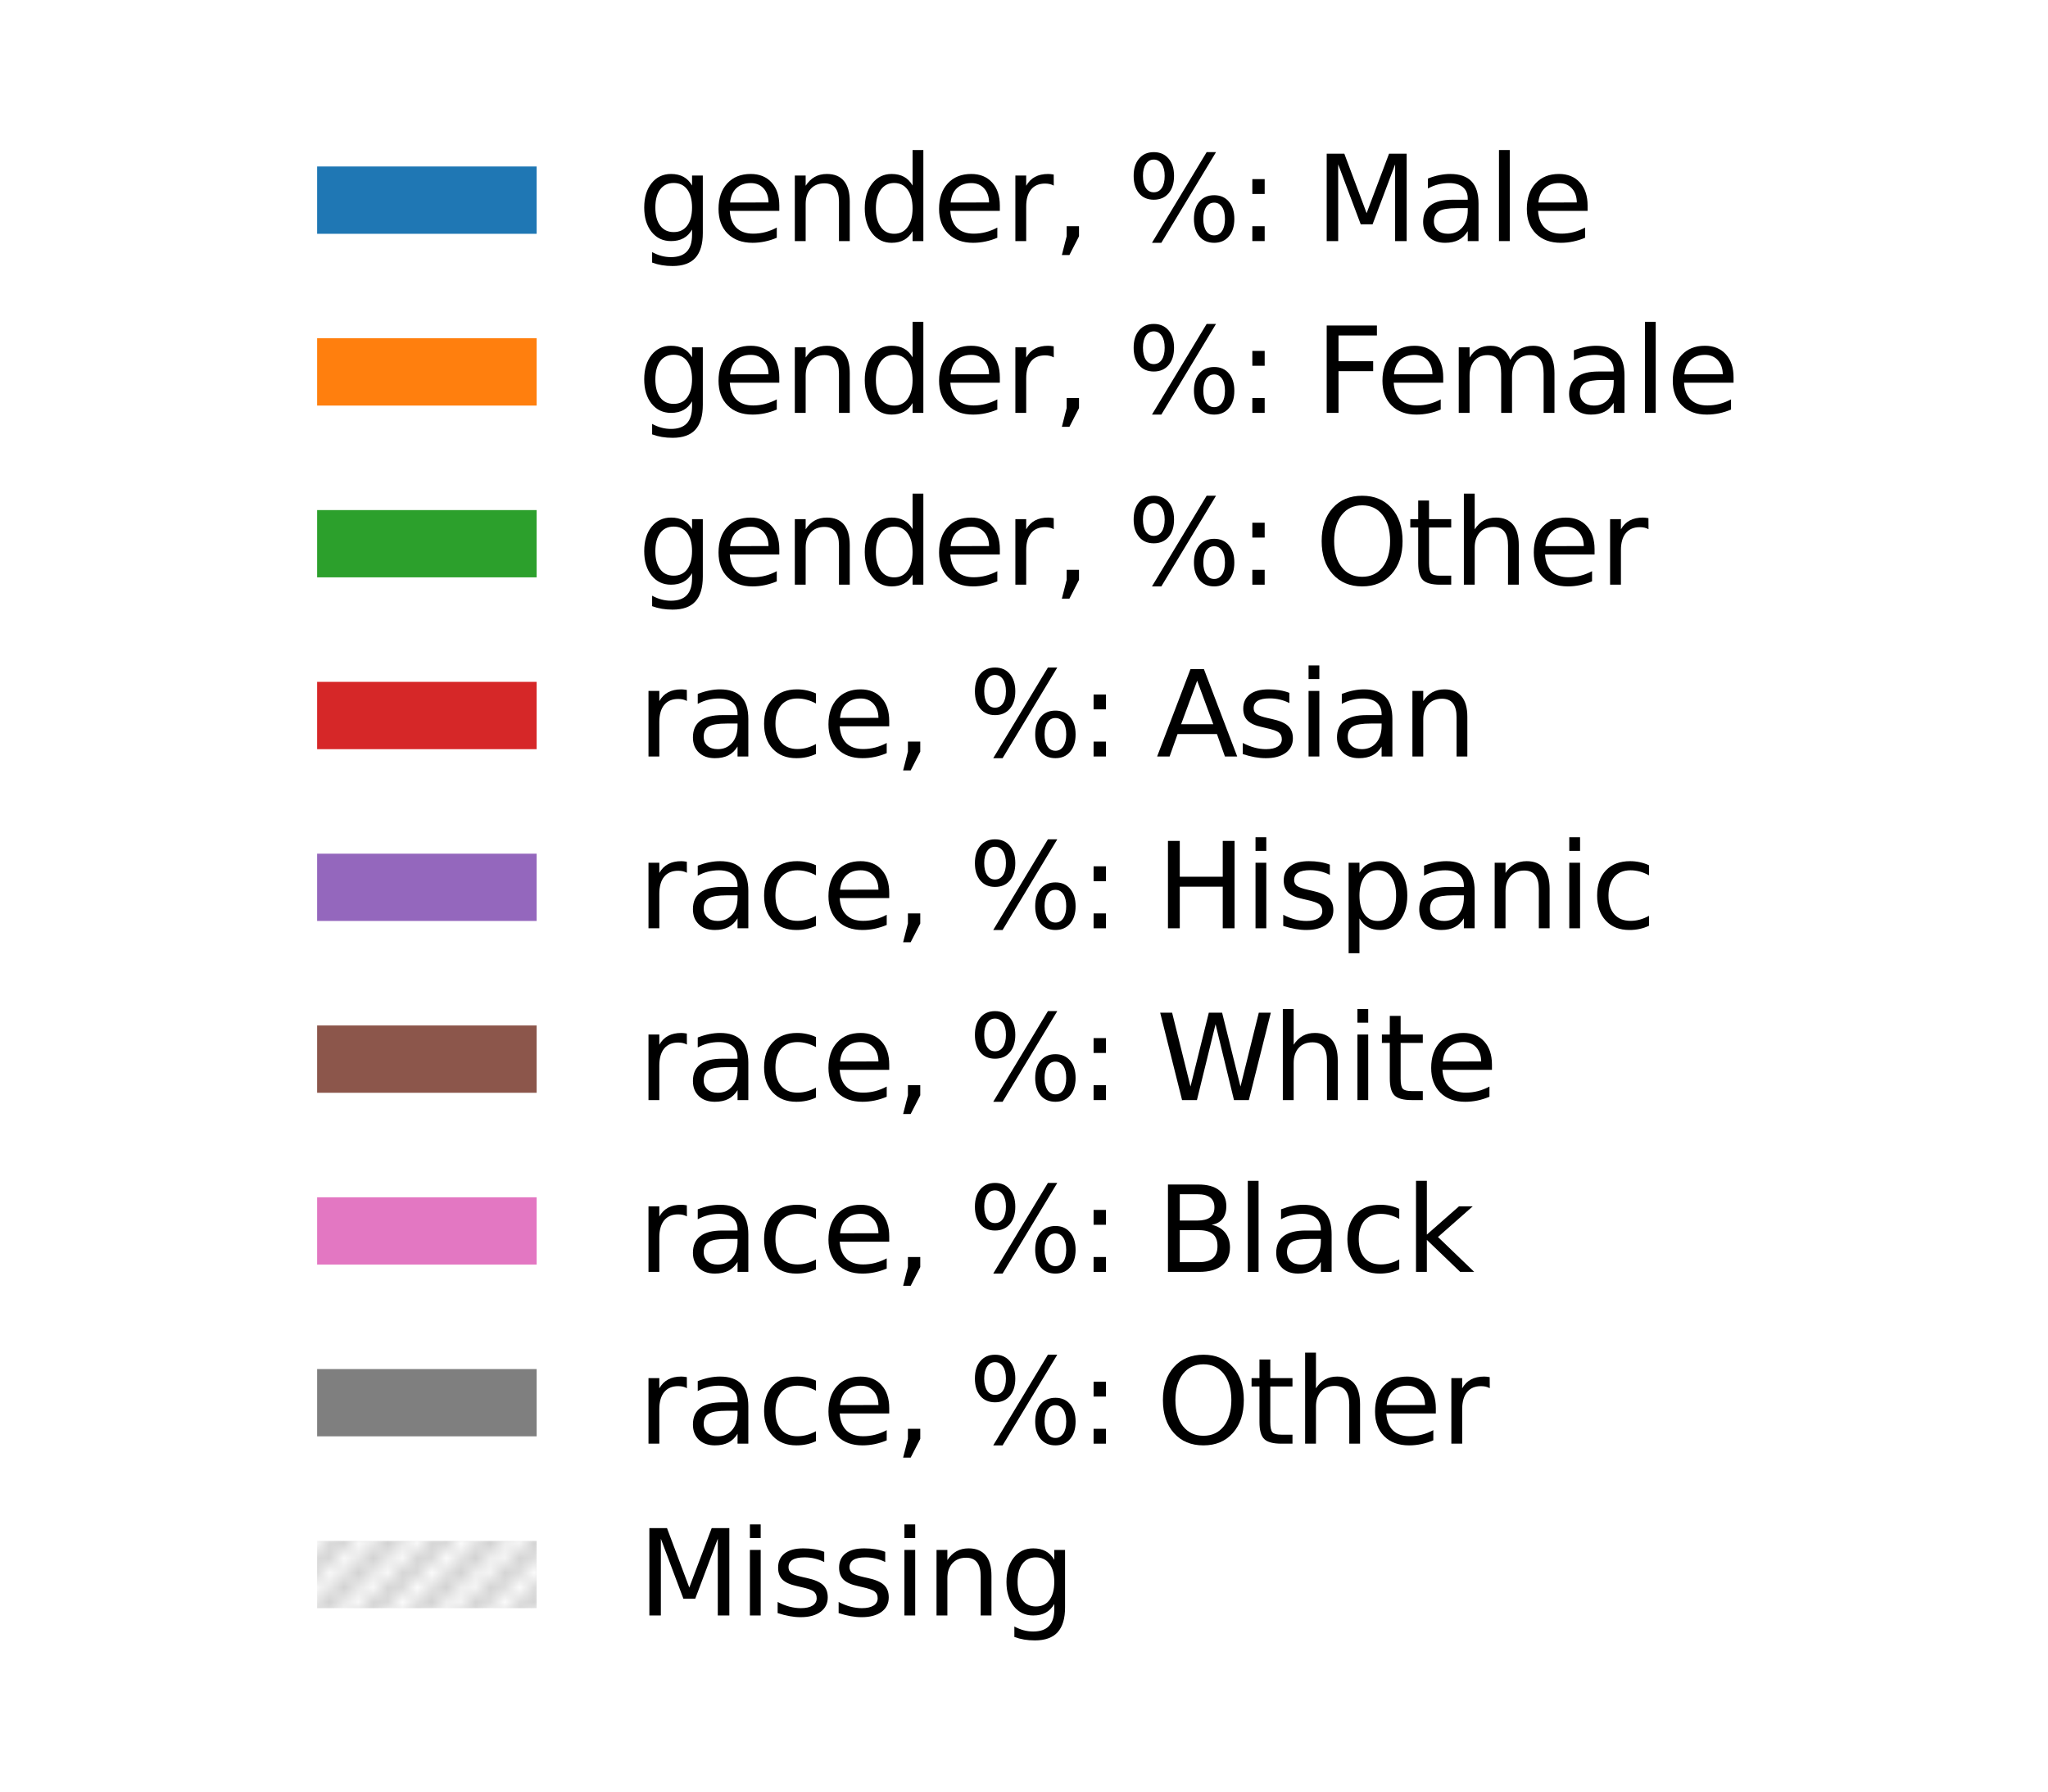 <?xml version="1.0" encoding="utf-8" standalone="no"?>
<!DOCTYPE svg PUBLIC "-//W3C//DTD SVG 1.1//EN"
  "http://www.w3.org/Graphics/SVG/1.1/DTD/svg11.dtd">
<svg xmlns:xlink="http://www.w3.org/1999/xlink" width="139.95pt" height="122.483pt" viewBox="0 0 139.95 122.483" xmlns="http://www.w3.org/2000/svg" version="1.1">
 <defs>
  <style type="text/css">*{stroke-linejoin: round; stroke-linecap: butt}</style>
 </defs>
 <g id="figure_1">
  <g id="patch_1">
   <path d="M 0 122.483 
L 139.95 122.483 
L 139.95 0 
L 0 0 
z
" style="fill: #ffffff"/>
  </g>
  <g id="axes_1">
   <g id="legend_1">
    <g id="patch_2">
     <path d="M 21.171 16.479 
L 37.171 16.479 
L 37.171 10.879 
L 21.171 10.879 
z
" style="fill: #1f77b4; stroke: #ffffff; stroke-linejoin: miter"/>
    </g>
    <g id="text_1">
     <!-- gender, %: Male -->
     <g transform="translate(43.571 16.479) scale(0.08 -0.08)">
      <defs>
       <path id="DejaVuSans-67" d="M 2906 1791 
Q 2906 2416 2648 2759 
Q 2391 3103 1925 3103 
Q 1463 3103 1205 2759 
Q 947 2416 947 1791 
Q 947 1169 1205 825 
Q 1463 481 1925 481 
Q 2391 481 2648 825 
Q 2906 1169 2906 1791 
z
M 3481 434 
Q 3481 -459 3084 -895 
Q 2688 -1331 1869 -1331 
Q 1566 -1331 1297 -1286 
Q 1028 -1241 775 -1147 
L 775 -588 
Q 1028 -725 1275 -790 
Q 1522 -856 1778 -856 
Q 2344 -856 2625 -561 
Q 2906 -266 2906 331 
L 2906 616 
Q 2728 306 2450 153 
Q 2172 0 1784 0 
Q 1141 0 747 490 
Q 353 981 353 1791 
Q 353 2603 747 3093 
Q 1141 3584 1784 3584 
Q 2172 3584 2450 3431 
Q 2728 3278 2906 2969 
L 2906 3500 
L 3481 3500 
L 3481 434 
z
" transform="scale(0.016)"/>
       <path id="DejaVuSans-65" d="M 3597 1894 
L 3597 1613 
L 953 1613 
Q 991 1019 1311 708 
Q 1631 397 2203 397 
Q 2534 397 2845 478 
Q 3156 559 3463 722 
L 3463 178 
Q 3153 47 2828 -22 
Q 2503 -91 2169 -91 
Q 1331 -91 842 396 
Q 353 884 353 1716 
Q 353 2575 817 3079 
Q 1281 3584 2069 3584 
Q 2775 3584 3186 3129 
Q 3597 2675 3597 1894 
z
M 3022 2063 
Q 3016 2534 2758 2815 
Q 2500 3097 2075 3097 
Q 1594 3097 1305 2825 
Q 1016 2553 972 2059 
L 3022 2063 
z
" transform="scale(0.016)"/>
       <path id="DejaVuSans-6e" d="M 3513 2113 
L 3513 0 
L 2938 0 
L 2938 2094 
Q 2938 2591 2744 2837 
Q 2550 3084 2163 3084 
Q 1697 3084 1428 2787 
Q 1159 2491 1159 1978 
L 1159 0 
L 581 0 
L 581 3500 
L 1159 3500 
L 1159 2956 
Q 1366 3272 1645 3428 
Q 1925 3584 2291 3584 
Q 2894 3584 3203 3211 
Q 3513 2838 3513 2113 
z
" transform="scale(0.016)"/>
       <path id="DejaVuSans-64" d="M 2906 2969 
L 2906 4863 
L 3481 4863 
L 3481 0 
L 2906 0 
L 2906 525 
Q 2725 213 2448 61 
Q 2172 -91 1784 -91 
Q 1150 -91 751 415 
Q 353 922 353 1747 
Q 353 2572 751 3078 
Q 1150 3584 1784 3584 
Q 2172 3584 2448 3432 
Q 2725 3281 2906 2969 
z
M 947 1747 
Q 947 1113 1208 752 
Q 1469 391 1925 391 
Q 2381 391 2643 752 
Q 2906 1113 2906 1747 
Q 2906 2381 2643 2742 
Q 2381 3103 1925 3103 
Q 1469 3103 1208 2742 
Q 947 2381 947 1747 
z
" transform="scale(0.016)"/>
       <path id="DejaVuSans-72" d="M 2631 2963 
Q 2534 3019 2420 3045 
Q 2306 3072 2169 3072 
Q 1681 3072 1420 2755 
Q 1159 2438 1159 1844 
L 1159 0 
L 581 0 
L 581 3500 
L 1159 3500 
L 1159 2956 
Q 1341 3275 1631 3429 
Q 1922 3584 2338 3584 
Q 2397 3584 2469 3576 
Q 2541 3569 2628 3553 
L 2631 2963 
z
" transform="scale(0.016)"/>
       <path id="DejaVuSans-2c" d="M 750 794 
L 1409 794 
L 1409 256 
L 897 -744 
L 494 -744 
L 750 256 
L 750 794 
z
" transform="scale(0.016)"/>
       <path id="DejaVuSans-20" transform="scale(0.016)"/>
       <path id="DejaVuSans-25" d="M 4653 2053 
Q 4381 2053 4226 1822 
Q 4072 1591 4072 1178 
Q 4072 772 4226 539 
Q 4381 306 4653 306 
Q 4919 306 5073 539 
Q 5228 772 5228 1178 
Q 5228 1588 5073 1820 
Q 4919 2053 4653 2053 
z
M 4653 2450 
Q 5147 2450 5437 2106 
Q 5728 1763 5728 1178 
Q 5728 594 5436 251 
Q 5144 -91 4653 -91 
Q 4153 -91 3862 251 
Q 3572 594 3572 1178 
Q 3572 1766 3864 2108 
Q 4156 2450 4653 2450 
z
M 1428 4353 
Q 1159 4353 1004 4120 
Q 850 3888 850 3481 
Q 850 3069 1003 2837 
Q 1156 2606 1428 2606 
Q 1700 2606 1854 2837 
Q 2009 3069 2009 3481 
Q 2009 3884 1853 4118 
Q 1697 4353 1428 4353 
z
M 4250 4750 
L 4750 4750 
L 1831 -91 
L 1331 -91 
L 4250 4750 
z
M 1428 4750 
Q 1922 4750 2215 4408 
Q 2509 4066 2509 3481 
Q 2509 2891 2217 2550 
Q 1925 2209 1428 2209 
Q 931 2209 642 2551 
Q 353 2894 353 3481 
Q 353 4063 643 4406 
Q 934 4750 1428 4750 
z
" transform="scale(0.016)"/>
       <path id="DejaVuSans-3a" d="M 750 794 
L 1409 794 
L 1409 0 
L 750 0 
L 750 794 
z
M 750 3309 
L 1409 3309 
L 1409 2516 
L 750 2516 
L 750 3309 
z
" transform="scale(0.016)"/>
       <path id="DejaVuSans-4d" d="M 628 4666 
L 1569 4666 
L 2759 1491 
L 3956 4666 
L 4897 4666 
L 4897 0 
L 4281 0 
L 4281 4097 
L 3078 897 
L 2444 897 
L 1241 4097 
L 1241 0 
L 628 0 
L 628 4666 
z
" transform="scale(0.016)"/>
       <path id="DejaVuSans-61" d="M 2194 1759 
Q 1497 1759 1228 1600 
Q 959 1441 959 1056 
Q 959 750 1161 570 
Q 1363 391 1709 391 
Q 2188 391 2477 730 
Q 2766 1069 2766 1631 
L 2766 1759 
L 2194 1759 
z
M 3341 1997 
L 3341 0 
L 2766 0 
L 2766 531 
Q 2569 213 2275 61 
Q 1981 -91 1556 -91 
Q 1019 -91 701 211 
Q 384 513 384 1019 
Q 384 1609 779 1909 
Q 1175 2209 1959 2209 
L 2766 2209 
L 2766 2266 
Q 2766 2663 2505 2880 
Q 2244 3097 1772 3097 
Q 1472 3097 1187 3025 
Q 903 2953 641 2809 
L 641 3341 
Q 956 3463 1253 3523 
Q 1550 3584 1831 3584 
Q 2591 3584 2966 3190 
Q 3341 2797 3341 1997 
z
" transform="scale(0.016)"/>
       <path id="DejaVuSans-6c" d="M 603 4863 
L 1178 4863 
L 1178 0 
L 603 0 
L 603 4863 
z
" transform="scale(0.016)"/>
      </defs>
      <use xlink:href="#DejaVuSans-67"/>
      <use xlink:href="#DejaVuSans-65" transform="translate(63.477 0)"/>
      <use xlink:href="#DejaVuSans-6e" transform="translate(125 0)"/>
      <use xlink:href="#DejaVuSans-64" transform="translate(188.379 0)"/>
      <use xlink:href="#DejaVuSans-65" transform="translate(251.855 0)"/>
      <use xlink:href="#DejaVuSans-72" transform="translate(313.379 0)"/>
      <use xlink:href="#DejaVuSans-2c" transform="translate(354.492 0)"/>
      <use xlink:href="#DejaVuSans-20" transform="translate(386.279 0)"/>
      <use xlink:href="#DejaVuSans-25" transform="translate(418.066 0)"/>
      <use xlink:href="#DejaVuSans-3a" transform="translate(513.086 0)"/>
      <use xlink:href="#DejaVuSans-20" transform="translate(546.777 0)"/>
      <use xlink:href="#DejaVuSans-4d" transform="translate(578.564 0)"/>
      <use xlink:href="#DejaVuSans-61" transform="translate(664.844 0)"/>
      <use xlink:href="#DejaVuSans-6c" transform="translate(726.123 0)"/>
      <use xlink:href="#DejaVuSans-65" transform="translate(753.906 0)"/>
     </g>
    </g>
    <g id="patch_3">
     <path d="M 21.171 28.221 
L 37.171 28.221 
L 37.171 22.621 
L 21.171 22.621 
z
" style="fill: #ff7f0e; stroke: #ffffff; stroke-linejoin: miter"/>
    </g>
    <g id="text_2">
     <!-- gender, %: Female -->
     <g transform="translate(43.571 28.221) scale(0.08 -0.08)">
      <defs>
       <path id="DejaVuSans-46" d="M 628 4666 
L 3309 4666 
L 3309 4134 
L 1259 4134 
L 1259 2759 
L 3109 2759 
L 3109 2228 
L 1259 2228 
L 1259 0 
L 628 0 
L 628 4666 
z
" transform="scale(0.016)"/>
       <path id="DejaVuSans-6d" d="M 3328 2828 
Q 3544 3216 3844 3400 
Q 4144 3584 4550 3584 
Q 5097 3584 5394 3201 
Q 5691 2819 5691 2113 
L 5691 0 
L 5113 0 
L 5113 2094 
Q 5113 2597 4934 2840 
Q 4756 3084 4391 3084 
Q 3944 3084 3684 2787 
Q 3425 2491 3425 1978 
L 3425 0 
L 2847 0 
L 2847 2094 
Q 2847 2600 2669 2842 
Q 2491 3084 2119 3084 
Q 1678 3084 1418 2786 
Q 1159 2488 1159 1978 
L 1159 0 
L 581 0 
L 581 3500 
L 1159 3500 
L 1159 2956 
Q 1356 3278 1631 3431 
Q 1906 3584 2284 3584 
Q 2666 3584 2933 3390 
Q 3200 3197 3328 2828 
z
" transform="scale(0.016)"/>
      </defs>
      <use xlink:href="#DejaVuSans-67"/>
      <use xlink:href="#DejaVuSans-65" transform="translate(63.477 0)"/>
      <use xlink:href="#DejaVuSans-6e" transform="translate(125 0)"/>
      <use xlink:href="#DejaVuSans-64" transform="translate(188.379 0)"/>
      <use xlink:href="#DejaVuSans-65" transform="translate(251.855 0)"/>
      <use xlink:href="#DejaVuSans-72" transform="translate(313.379 0)"/>
      <use xlink:href="#DejaVuSans-2c" transform="translate(354.492 0)"/>
      <use xlink:href="#DejaVuSans-20" transform="translate(386.279 0)"/>
      <use xlink:href="#DejaVuSans-25" transform="translate(418.066 0)"/>
      <use xlink:href="#DejaVuSans-3a" transform="translate(513.086 0)"/>
      <use xlink:href="#DejaVuSans-20" transform="translate(546.777 0)"/>
      <use xlink:href="#DejaVuSans-46" transform="translate(578.564 0)"/>
      <use xlink:href="#DejaVuSans-65" transform="translate(630.584 0)"/>
      <use xlink:href="#DejaVuSans-6d" transform="translate(692.107 0)"/>
      <use xlink:href="#DejaVuSans-61" transform="translate(789.52 0)"/>
      <use xlink:href="#DejaVuSans-6c" transform="translate(850.799 0)"/>
      <use xlink:href="#DejaVuSans-65" transform="translate(878.582 0)"/>
     </g>
    </g>
    <g id="patch_4">
     <path d="M 21.171 39.964 
L 37.171 39.964 
L 37.171 34.364 
L 21.171 34.364 
z
" style="fill: #2ca02c; stroke: #ffffff; stroke-linejoin: miter"/>
    </g>
    <g id="text_3">
     <!-- gender, %: Other -->
     <g transform="translate(43.571 39.964) scale(0.08 -0.08)">
      <defs>
       <path id="DejaVuSans-4f" d="M 2522 4238 
Q 1834 4238 1429 3725 
Q 1025 3213 1025 2328 
Q 1025 1447 1429 934 
Q 1834 422 2522 422 
Q 3209 422 3611 934 
Q 4013 1447 4013 2328 
Q 4013 3213 3611 3725 
Q 3209 4238 2522 4238 
z
M 2522 4750 
Q 3503 4750 4090 4092 
Q 4678 3434 4678 2328 
Q 4678 1225 4090 567 
Q 3503 -91 2522 -91 
Q 1538 -91 948 565 
Q 359 1222 359 2328 
Q 359 3434 948 4092 
Q 1538 4750 2522 4750 
z
" transform="scale(0.016)"/>
       <path id="DejaVuSans-74" d="M 1172 4494 
L 1172 3500 
L 2356 3500 
L 2356 3053 
L 1172 3053 
L 1172 1153 
Q 1172 725 1289 603 
Q 1406 481 1766 481 
L 2356 481 
L 2356 0 
L 1766 0 
Q 1100 0 847 248 
Q 594 497 594 1153 
L 594 3053 
L 172 3053 
L 172 3500 
L 594 3500 
L 594 4494 
L 1172 4494 
z
" transform="scale(0.016)"/>
       <path id="DejaVuSans-68" d="M 3513 2113 
L 3513 0 
L 2938 0 
L 2938 2094 
Q 2938 2591 2744 2837 
Q 2550 3084 2163 3084 
Q 1697 3084 1428 2787 
Q 1159 2491 1159 1978 
L 1159 0 
L 581 0 
L 581 4863 
L 1159 4863 
L 1159 2956 
Q 1366 3272 1645 3428 
Q 1925 3584 2291 3584 
Q 2894 3584 3203 3211 
Q 3513 2838 3513 2113 
z
" transform="scale(0.016)"/>
      </defs>
      <use xlink:href="#DejaVuSans-67"/>
      <use xlink:href="#DejaVuSans-65" transform="translate(63.477 0)"/>
      <use xlink:href="#DejaVuSans-6e" transform="translate(125 0)"/>
      <use xlink:href="#DejaVuSans-64" transform="translate(188.379 0)"/>
      <use xlink:href="#DejaVuSans-65" transform="translate(251.855 0)"/>
      <use xlink:href="#DejaVuSans-72" transform="translate(313.379 0)"/>
      <use xlink:href="#DejaVuSans-2c" transform="translate(354.492 0)"/>
      <use xlink:href="#DejaVuSans-20" transform="translate(386.279 0)"/>
      <use xlink:href="#DejaVuSans-25" transform="translate(418.066 0)"/>
      <use xlink:href="#DejaVuSans-3a" transform="translate(513.086 0)"/>
      <use xlink:href="#DejaVuSans-20" transform="translate(546.777 0)"/>
      <use xlink:href="#DejaVuSans-4f" transform="translate(578.564 0)"/>
      <use xlink:href="#DejaVuSans-74" transform="translate(657.275 0)"/>
      <use xlink:href="#DejaVuSans-68" transform="translate(696.484 0)"/>
      <use xlink:href="#DejaVuSans-65" transform="translate(759.863 0)"/>
      <use xlink:href="#DejaVuSans-72" transform="translate(821.387 0)"/>
     </g>
    </g>
    <g id="patch_5">
     <path d="M 21.171 51.706 
L 37.171 51.706 
L 37.171 46.106 
L 21.171 46.106 
z
" style="fill: #d62728; stroke: #ffffff; stroke-linejoin: miter"/>
    </g>
    <g id="text_4">
     <!-- race, %: Asian -->
     <g transform="translate(43.571 51.706) scale(0.08 -0.08)">
      <defs>
       <path id="DejaVuSans-63" d="M 3122 3366 
L 3122 2828 
Q 2878 2963 2633 3030 
Q 2388 3097 2138 3097 
Q 1578 3097 1268 2742 
Q 959 2388 959 1747 
Q 959 1106 1268 751 
Q 1578 397 2138 397 
Q 2388 397 2633 464 
Q 2878 531 3122 666 
L 3122 134 
Q 2881 22 2623 -34 
Q 2366 -91 2075 -91 
Q 1284 -91 818 406 
Q 353 903 353 1747 
Q 353 2603 823 3093 
Q 1294 3584 2113 3584 
Q 2378 3584 2631 3529 
Q 2884 3475 3122 3366 
z
" transform="scale(0.016)"/>
       <path id="DejaVuSans-41" d="M 2188 4044 
L 1331 1722 
L 3047 1722 
L 2188 4044 
z
M 1831 4666 
L 2547 4666 
L 4325 0 
L 3669 0 
L 3244 1197 
L 1141 1197 
L 716 0 
L 50 0 
L 1831 4666 
z
" transform="scale(0.016)"/>
       <path id="DejaVuSans-73" d="M 2834 3397 
L 2834 2853 
Q 2591 2978 2328 3040 
Q 2066 3103 1784 3103 
Q 1356 3103 1142 2972 
Q 928 2841 928 2578 
Q 928 2378 1081 2264 
Q 1234 2150 1697 2047 
L 1894 2003 
Q 2506 1872 2764 1633 
Q 3022 1394 3022 966 
Q 3022 478 2636 193 
Q 2250 -91 1575 -91 
Q 1294 -91 989 -36 
Q 684 19 347 128 
L 347 722 
Q 666 556 975 473 
Q 1284 391 1588 391 
Q 1994 391 2212 530 
Q 2431 669 2431 922 
Q 2431 1156 2273 1281 
Q 2116 1406 1581 1522 
L 1381 1569 
Q 847 1681 609 1914 
Q 372 2147 372 2553 
Q 372 3047 722 3315 
Q 1072 3584 1716 3584 
Q 2034 3584 2315 3537 
Q 2597 3491 2834 3397 
z
" transform="scale(0.016)"/>
       <path id="DejaVuSans-69" d="M 603 3500 
L 1178 3500 
L 1178 0 
L 603 0 
L 603 3500 
z
M 603 4863 
L 1178 4863 
L 1178 4134 
L 603 4134 
L 603 4863 
z
" transform="scale(0.016)"/>
      </defs>
      <use xlink:href="#DejaVuSans-72"/>
      <use xlink:href="#DejaVuSans-61" transform="translate(41.113 0)"/>
      <use xlink:href="#DejaVuSans-63" transform="translate(102.393 0)"/>
      <use xlink:href="#DejaVuSans-65" transform="translate(157.373 0)"/>
      <use xlink:href="#DejaVuSans-2c" transform="translate(218.896 0)"/>
      <use xlink:href="#DejaVuSans-20" transform="translate(250.684 0)"/>
      <use xlink:href="#DejaVuSans-25" transform="translate(282.471 0)"/>
      <use xlink:href="#DejaVuSans-3a" transform="translate(377.49 0)"/>
      <use xlink:href="#DejaVuSans-20" transform="translate(411.182 0)"/>
      <use xlink:href="#DejaVuSans-41" transform="translate(442.969 0)"/>
      <use xlink:href="#DejaVuSans-73" transform="translate(511.377 0)"/>
      <use xlink:href="#DejaVuSans-69" transform="translate(563.477 0)"/>
      <use xlink:href="#DejaVuSans-61" transform="translate(591.26 0)"/>
      <use xlink:href="#DejaVuSans-6e" transform="translate(652.539 0)"/>
     </g>
    </g>
    <g id="patch_6">
     <path d="M 21.171 63.449 
L 37.171 63.449 
L 37.171 57.849 
L 21.171 57.849 
z
" style="fill: #9467bd; stroke: #ffffff; stroke-linejoin: miter"/>
    </g>
    <g id="text_5">
     <!-- race, %: Hispanic -->
     <g transform="translate(43.571 63.449) scale(0.08 -0.08)">
      <defs>
       <path id="DejaVuSans-48" d="M 628 4666 
L 1259 4666 
L 1259 2753 
L 3553 2753 
L 3553 4666 
L 4184 4666 
L 4184 0 
L 3553 0 
L 3553 2222 
L 1259 2222 
L 1259 0 
L 628 0 
L 628 4666 
z
" transform="scale(0.016)"/>
       <path id="DejaVuSans-70" d="M 1159 525 
L 1159 -1331 
L 581 -1331 
L 581 3500 
L 1159 3500 
L 1159 2969 
Q 1341 3281 1617 3432 
Q 1894 3584 2278 3584 
Q 2916 3584 3314 3078 
Q 3713 2572 3713 1747 
Q 3713 922 3314 415 
Q 2916 -91 2278 -91 
Q 1894 -91 1617 61 
Q 1341 213 1159 525 
z
M 3116 1747 
Q 3116 2381 2855 2742 
Q 2594 3103 2138 3103 
Q 1681 3103 1420 2742 
Q 1159 2381 1159 1747 
Q 1159 1113 1420 752 
Q 1681 391 2138 391 
Q 2594 391 2855 752 
Q 3116 1113 3116 1747 
z
" transform="scale(0.016)"/>
      </defs>
      <use xlink:href="#DejaVuSans-72"/>
      <use xlink:href="#DejaVuSans-61" transform="translate(41.113 0)"/>
      <use xlink:href="#DejaVuSans-63" transform="translate(102.393 0)"/>
      <use xlink:href="#DejaVuSans-65" transform="translate(157.373 0)"/>
      <use xlink:href="#DejaVuSans-2c" transform="translate(218.896 0)"/>
      <use xlink:href="#DejaVuSans-20" transform="translate(250.684 0)"/>
      <use xlink:href="#DejaVuSans-25" transform="translate(282.471 0)"/>
      <use xlink:href="#DejaVuSans-3a" transform="translate(377.49 0)"/>
      <use xlink:href="#DejaVuSans-20" transform="translate(411.182 0)"/>
      <use xlink:href="#DejaVuSans-48" transform="translate(442.969 0)"/>
      <use xlink:href="#DejaVuSans-69" transform="translate(518.164 0)"/>
      <use xlink:href="#DejaVuSans-73" transform="translate(545.947 0)"/>
      <use xlink:href="#DejaVuSans-70" transform="translate(598.047 0)"/>
      <use xlink:href="#DejaVuSans-61" transform="translate(661.523 0)"/>
      <use xlink:href="#DejaVuSans-6e" transform="translate(722.803 0)"/>
      <use xlink:href="#DejaVuSans-69" transform="translate(786.182 0)"/>
      <use xlink:href="#DejaVuSans-63" transform="translate(813.965 0)"/>
     </g>
    </g>
    <g id="patch_7">
     <path d="M 21.171 75.191 
L 37.171 75.191 
L 37.171 69.591 
L 21.171 69.591 
z
" style="fill: #8c564b; stroke: #ffffff; stroke-linejoin: miter"/>
    </g>
    <g id="text_6">
     <!-- race, %: White -->
     <g transform="translate(43.571 75.191) scale(0.08 -0.08)">
      <defs>
       <path id="DejaVuSans-57" d="M 213 4666 
L 850 4666 
L 1831 722 
L 2809 4666 
L 3519 4666 
L 4500 722 
L 5478 4666 
L 6119 4666 
L 4947 0 
L 4153 0 
L 3169 4050 
L 2175 0 
L 1381 0 
L 213 4666 
z
" transform="scale(0.016)"/>
      </defs>
      <use xlink:href="#DejaVuSans-72"/>
      <use xlink:href="#DejaVuSans-61" transform="translate(41.113 0)"/>
      <use xlink:href="#DejaVuSans-63" transform="translate(102.393 0)"/>
      <use xlink:href="#DejaVuSans-65" transform="translate(157.373 0)"/>
      <use xlink:href="#DejaVuSans-2c" transform="translate(218.896 0)"/>
      <use xlink:href="#DejaVuSans-20" transform="translate(250.684 0)"/>
      <use xlink:href="#DejaVuSans-25" transform="translate(282.471 0)"/>
      <use xlink:href="#DejaVuSans-3a" transform="translate(377.49 0)"/>
      <use xlink:href="#DejaVuSans-20" transform="translate(411.182 0)"/>
      <use xlink:href="#DejaVuSans-57" transform="translate(442.969 0)"/>
      <use xlink:href="#DejaVuSans-68" transform="translate(541.846 0)"/>
      <use xlink:href="#DejaVuSans-69" transform="translate(605.225 0)"/>
      <use xlink:href="#DejaVuSans-74" transform="translate(633.008 0)"/>
      <use xlink:href="#DejaVuSans-65" transform="translate(672.217 0)"/>
     </g>
    </g>
    <g id="patch_8">
     <path d="M 21.171 86.934 
L 37.171 86.934 
L 37.171 81.334 
L 21.171 81.334 
z
" style="fill: #e377c2; stroke: #ffffff; stroke-linejoin: miter"/>
    </g>
    <g id="text_7">
     <!-- race, %: Black -->
     <g transform="translate(43.571 86.934) scale(0.08 -0.08)">
      <defs>
       <path id="DejaVuSans-42" d="M 1259 2228 
L 1259 519 
L 2272 519 
Q 2781 519 3026 730 
Q 3272 941 3272 1375 
Q 3272 1813 3026 2020 
Q 2781 2228 2272 2228 
L 1259 2228 
z
M 1259 4147 
L 1259 2741 
L 2194 2741 
Q 2656 2741 2882 2914 
Q 3109 3088 3109 3444 
Q 3109 3797 2882 3972 
Q 2656 4147 2194 4147 
L 1259 4147 
z
M 628 4666 
L 2241 4666 
Q 2963 4666 3353 4366 
Q 3744 4066 3744 3513 
Q 3744 3084 3544 2831 
Q 3344 2578 2956 2516 
Q 3422 2416 3680 2098 
Q 3938 1781 3938 1306 
Q 3938 681 3513 340 
Q 3088 0 2303 0 
L 628 0 
L 628 4666 
z
" transform="scale(0.016)"/>
       <path id="DejaVuSans-6b" d="M 581 4863 
L 1159 4863 
L 1159 1991 
L 2875 3500 
L 3609 3500 
L 1753 1863 
L 3688 0 
L 2938 0 
L 1159 1709 
L 1159 0 
L 581 0 
L 581 4863 
z
" transform="scale(0.016)"/>
      </defs>
      <use xlink:href="#DejaVuSans-72"/>
      <use xlink:href="#DejaVuSans-61" transform="translate(41.113 0)"/>
      <use xlink:href="#DejaVuSans-63" transform="translate(102.393 0)"/>
      <use xlink:href="#DejaVuSans-65" transform="translate(157.373 0)"/>
      <use xlink:href="#DejaVuSans-2c" transform="translate(218.896 0)"/>
      <use xlink:href="#DejaVuSans-20" transform="translate(250.684 0)"/>
      <use xlink:href="#DejaVuSans-25" transform="translate(282.471 0)"/>
      <use xlink:href="#DejaVuSans-3a" transform="translate(377.49 0)"/>
      <use xlink:href="#DejaVuSans-20" transform="translate(411.182 0)"/>
      <use xlink:href="#DejaVuSans-42" transform="translate(442.969 0)"/>
      <use xlink:href="#DejaVuSans-6c" transform="translate(511.572 0)"/>
      <use xlink:href="#DejaVuSans-61" transform="translate(539.355 0)"/>
      <use xlink:href="#DejaVuSans-63" transform="translate(600.635 0)"/>
      <use xlink:href="#DejaVuSans-6b" transform="translate(655.615 0)"/>
     </g>
    </g>
    <g id="patch_9">
     <path d="M 21.171 98.676 
L 37.171 98.676 
L 37.171 93.076 
L 21.171 93.076 
z
" style="fill: #7f7f7f; stroke: #ffffff; stroke-linejoin: miter"/>
    </g>
    <g id="text_8">
     <!-- race, %: Other -->
     <g transform="translate(43.571 98.676) scale(0.08 -0.08)">
      <use xlink:href="#DejaVuSans-72"/>
      <use xlink:href="#DejaVuSans-61" transform="translate(41.113 0)"/>
      <use xlink:href="#DejaVuSans-63" transform="translate(102.393 0)"/>
      <use xlink:href="#DejaVuSans-65" transform="translate(157.373 0)"/>
      <use xlink:href="#DejaVuSans-2c" transform="translate(218.896 0)"/>
      <use xlink:href="#DejaVuSans-20" transform="translate(250.684 0)"/>
      <use xlink:href="#DejaVuSans-25" transform="translate(282.471 0)"/>
      <use xlink:href="#DejaVuSans-3a" transform="translate(377.49 0)"/>
      <use xlink:href="#DejaVuSans-20" transform="translate(411.182 0)"/>
      <use xlink:href="#DejaVuSans-4f" transform="translate(442.969 0)"/>
      <use xlink:href="#DejaVuSans-74" transform="translate(521.68 0)"/>
      <use xlink:href="#DejaVuSans-68" transform="translate(560.889 0)"/>
      <use xlink:href="#DejaVuSans-65" transform="translate(624.268 0)"/>
      <use xlink:href="#DejaVuSans-72" transform="translate(685.791 0)"/>
     </g>
    </g>
    <g id="patch_10">
     <path d="M 21.171 110.419 
L 37.171 110.419 
L 37.171 104.819 
L 21.171 104.819 
z
" style="fill: url(#h9cbea94268); stroke: #ffffff; stroke-linejoin: miter"/>
    </g>
    <g id="text_9">
     <!-- Missing -->
     <g transform="translate(43.571 110.419) scale(0.08 -0.08)">
      <use xlink:href="#DejaVuSans-4d"/>
      <use xlink:href="#DejaVuSans-69" transform="translate(86.279 0)"/>
      <use xlink:href="#DejaVuSans-73" transform="translate(114.062 0)"/>
      <use xlink:href="#DejaVuSans-73" transform="translate(166.162 0)"/>
      <use xlink:href="#DejaVuSans-69" transform="translate(218.262 0)"/>
      <use xlink:href="#DejaVuSans-6e" transform="translate(246.045 0)"/>
      <use xlink:href="#DejaVuSans-67" transform="translate(309.424 0)"/>
     </g>
    </g>
   </g>
  </g>
 </g>
 <defs>
  <pattern id="h9cbea94268" patternUnits="userSpaceOnUse" x="0" y="0" width="72" height="72">
   <rect x="0" y="0" width="73" height="73" fill="#d3d3d3"/>
   <path d="M -36 36 
L 36 -36 
M -34.286 37.714 
L 37.714 -34.286 
M -32.571 39.429 
L 39.429 -32.571 
M -30.857 41.143 
L 41.143 -30.857 
M -29.143 42.857 
L 42.857 -29.143 
M -27.429 44.571 
L 44.571 -27.429 
M -25.714 46.286 
L 46.286 -25.714 
M -24 48 
L 48 -24 
M -22.286 49.714 
L 49.714 -22.286 
M -20.571 51.429 
L 51.429 -20.571 
M -18.857 53.143 
L 53.143 -18.857 
M -17.143 54.857 
L 54.857 -17.143 
M -15.429 56.571 
L 56.571 -15.429 
M -13.714 58.286 
L 58.286 -13.714 
M -12 60 
L 60 -12 
M -10.286 61.714 
L 61.714 -10.286 
M -8.571 63.429 
L 63.429 -8.571 
M -6.857 65.143 
L 65.143 -6.857 
M -5.143 66.857 
L 66.857 -5.143 
M -3.429 68.571 
L 68.571 -3.429 
M -1.714 70.286 
L 70.286 -1.714 
M 0 72 
L 72 0 
M 1.714 73.714 
L 73.714 1.714 
M 3.429 75.429 
L 75.429 3.429 
M 5.143 77.143 
L 77.143 5.143 
M 6.857 78.857 
L 78.857 6.857 
M 8.571 80.571 
L 80.571 8.571 
M 10.286 82.286 
L 82.286 10.286 
M 12 84 
L 84 12 
M 13.714 85.714 
L 85.714 13.714 
M 15.429 87.429 
L 87.429 15.429 
M 17.143 89.143 
L 89.143 17.143 
M 18.857 90.857 
L 90.857 18.857 
M 20.571 92.571 
L 92.571 20.571 
M 22.286 94.286 
L 94.286 22.286 
M 24 96 
L 96 24 
M 25.714 97.714 
L 97.714 25.714 
M 27.429 99.429 
L 99.429 27.429 
M 29.143 101.143 
L 101.143 29.143 
M 30.857 102.857 
L 102.857 30.857 
M 32.571 104.571 
L 104.571 32.571 
M 34.286 106.286 
L 106.286 34.286 
M 36 108 
L 108 36 
" style="fill: #ffffff; stroke: #ffffff; stroke-width: 1.0; stroke-linecap: butt; stroke-linejoin: miter"/>
  </pattern>
 </defs>
</svg>
